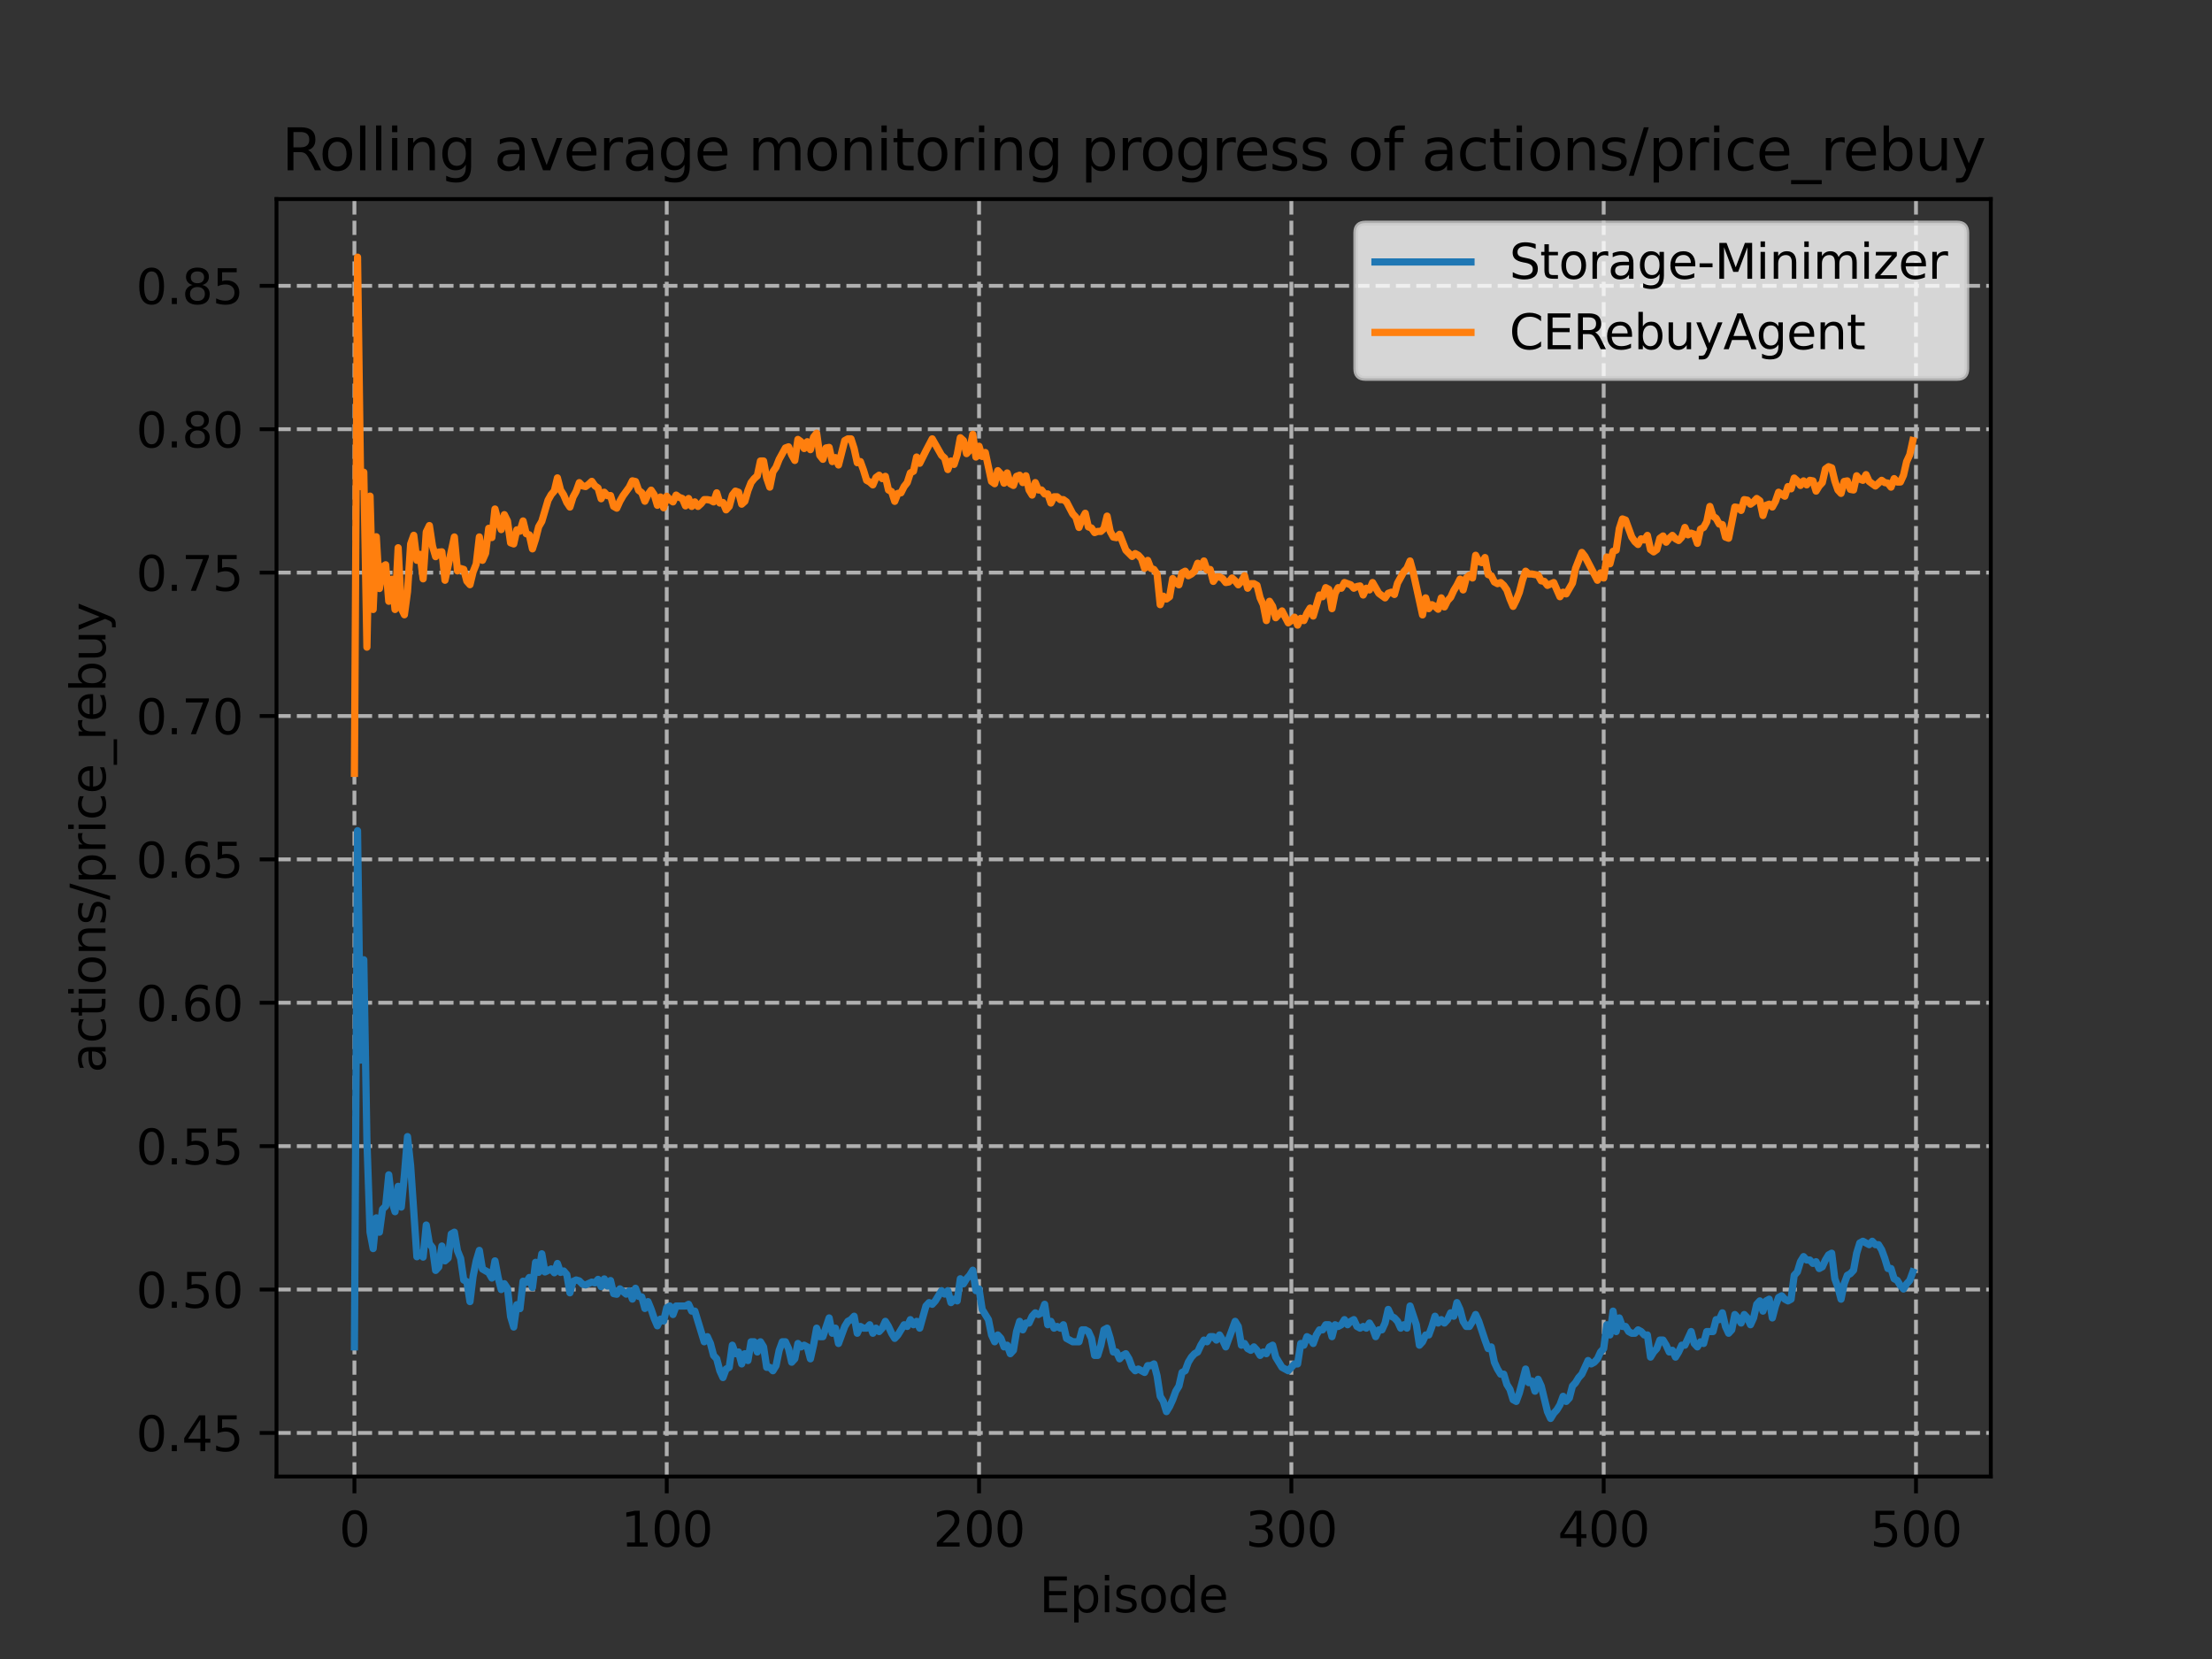 <?xml version="1.0" encoding="utf-8" standalone="no"?>
<!DOCTYPE svg PUBLIC "-//W3C//DTD SVG 1.1//EN"
  "http://www.w3.org/Graphics/SVG/1.1/DTD/svg11.dtd">
<svg xmlns:xlink="http://www.w3.org/1999/xlink" width="460.8pt" height="345.6pt" viewBox="0 0 460.8 345.6" xmlns="http://www.w3.org/2000/svg" version="1.1">
 <rect x="0" y="0" width="460.8" height="345.6" fill="#333333" stroke="none"/>
 <defs>
  <style type="text/css">*{stroke-linejoin: round; stroke-linecap: butt}</style>
 </defs>
 <g id="figure_1">
  <g id="patch_1">
   <path d="M 0 345.6 
L 460.8 345.6 
L 460.8 0 
L 0 0 
L 0 345.6 
z
" style="fill: none"/>
  </g>
  <g id="axes_1">
   <g id="patch_2">
    <path d="M 57.6 307.584 
L 414.72 307.584 
L 414.72 41.472 
L 57.6 41.472 
L 57.6 307.584 
z
" style="fill: none"/>
   </g>
   <g id="matplotlib.axis_1">
    <g id="xtick_1">
     <g id="line2d_1">
      <path d="M 73.833 307.584 
L 73.833 41.472 
" clip-path="url(#p911f83e2b1)" style="fill: none; stroke-dasharray: 2.96,1.28; stroke-dashoffset: 0; stroke: #b0b0b0; stroke-width: 0.8"/>
     </g>
     <g id="line2d_2">
      <defs>
       <path id="m47ce31c7f8" d="M 0 0 
L 0 3.5 
" style="stroke: #000000; stroke-width: 0.8"/>
      </defs>
      <g>
       <use xlink:href="#m47ce31c7f8" x="73.833" y="307.584" style="stroke: #000000; stroke-width: 0.8"/>
      </g>
     </g>
     <g id="text_1">
      <!-- 0 -->
      <g transform="translate(70.651 322.182)scale(0.1 -0.1)">
       <defs>
        <path id="DejaVuSans-30" d="M 2034 4250 
Q 1547 4250 1301 3770 
Q 1056 3291 1056 2328 
Q 1056 1369 1301 889 
Q 1547 409 2034 409 
Q 2525 409 2770 889 
Q 3016 1369 3016 2328 
Q 3016 3291 2770 3770 
Q 2525 4250 2034 4250 
z
M 2034 4750 
Q 2819 4750 3233 4129 
Q 3647 3509 3647 2328 
Q 3647 1150 3233 529 
Q 2819 -91 2034 -91 
Q 1250 -91 836 529 
Q 422 1150 422 2328 
Q 422 3509 836 4129 
Q 1250 4750 2034 4750 
z
" transform="scale(0.016)"/>
       </defs>
       <use xlink:href="#DejaVuSans-30"/>
      </g>
     </g>
    </g>
    <g id="xtick_2">
     <g id="line2d_3">
      <path d="M 138.894 307.584 
L 138.894 41.472 
" clip-path="url(#p911f83e2b1)" style="fill: none; stroke-dasharray: 2.96,1.28; stroke-dashoffset: 0; stroke: #b0b0b0; stroke-width: 0.8"/>
     </g>
     <g id="line2d_4">
      <g>
       <use xlink:href="#m47ce31c7f8" x="138.894" y="307.584" style="stroke: #000000; stroke-width: 0.8"/>
      </g>
     </g>
     <g id="text_2">
      <!-- 100 -->
      <g transform="translate(129.35 322.182)scale(0.1 -0.1)">
       <defs>
        <path id="DejaVuSans-31" d="M 794 531 
L 1825 531 
L 1825 4091 
L 703 3866 
L 703 4441 
L 1819 4666 
L 2450 4666 
L 2450 531 
L 3481 531 
L 3481 0 
L 794 0 
L 794 531 
z
" transform="scale(0.016)"/>
       </defs>
       <use xlink:href="#DejaVuSans-31"/>
       <use xlink:href="#DejaVuSans-30" x="63.623"/>
       <use xlink:href="#DejaVuSans-30" x="127.246"/>
      </g>
     </g>
    </g>
    <g id="xtick_3">
     <g id="line2d_5">
      <path d="M 203.955 307.584 
L 203.955 41.472 
" clip-path="url(#p911f83e2b1)" style="fill: none; stroke-dasharray: 2.96,1.28; stroke-dashoffset: 0; stroke: #b0b0b0; stroke-width: 0.8"/>
     </g>
     <g id="line2d_6">
      <g>
       <use xlink:href="#m47ce31c7f8" x="203.955" y="307.584" style="stroke: #000000; stroke-width: 0.8"/>
      </g>
     </g>
     <g id="text_3">
      <!-- 200 -->
      <g transform="translate(194.411 322.182)scale(0.1 -0.1)">
       <defs>
        <path id="DejaVuSans-32" d="M 1228 531 
L 3431 531 
L 3431 0 
L 469 0 
L 469 531 
Q 828 903 1448 1529 
Q 2069 2156 2228 2338 
Q 2531 2678 2651 2914 
Q 2772 3150 2772 3378 
Q 2772 3750 2511 3984 
Q 2250 4219 1831 4219 
Q 1534 4219 1204 4116 
Q 875 4013 500 3803 
L 500 4441 
Q 881 4594 1212 4672 
Q 1544 4750 1819 4750 
Q 2544 4750 2975 4387 
Q 3406 4025 3406 3419 
Q 3406 3131 3298 2873 
Q 3191 2616 2906 2266 
Q 2828 2175 2409 1742 
Q 1991 1309 1228 531 
z
" transform="scale(0.016)"/>
       </defs>
       <use xlink:href="#DejaVuSans-32"/>
       <use xlink:href="#DejaVuSans-30" x="63.623"/>
       <use xlink:href="#DejaVuSans-30" x="127.246"/>
      </g>
     </g>
    </g>
    <g id="xtick_4">
     <g id="line2d_7">
      <path d="M 269.016 307.584 
L 269.016 41.472 
" clip-path="url(#p911f83e2b1)" style="fill: none; stroke-dasharray: 2.96,1.28; stroke-dashoffset: 0; stroke: #b0b0b0; stroke-width: 0.8"/>
     </g>
     <g id="line2d_8">
      <g>
       <use xlink:href="#m47ce31c7f8" x="269.016" y="307.584" style="stroke: #000000; stroke-width: 0.8"/>
      </g>
     </g>
     <g id="text_4">
      <!-- 300 -->
      <g transform="translate(259.472 322.182)scale(0.1 -0.1)">
       <defs>
        <path id="DejaVuSans-33" d="M 2597 2516 
Q 3050 2419 3304 2112 
Q 3559 1806 3559 1356 
Q 3559 666 3084 287 
Q 2609 -91 1734 -91 
Q 1441 -91 1130 -33 
Q 819 25 488 141 
L 488 750 
Q 750 597 1062 519 
Q 1375 441 1716 441 
Q 2309 441 2620 675 
Q 2931 909 2931 1356 
Q 2931 1769 2642 2001 
Q 2353 2234 1838 2234 
L 1294 2234 
L 1294 2753 
L 1863 2753 
Q 2328 2753 2575 2939 
Q 2822 3125 2822 3475 
Q 2822 3834 2567 4026 
Q 2313 4219 1838 4219 
Q 1578 4219 1281 4162 
Q 984 4106 628 3988 
L 628 4550 
Q 988 4650 1302 4700 
Q 1616 4750 1894 4750 
Q 2613 4750 3031 4423 
Q 3450 4097 3450 3541 
Q 3450 3153 3228 2886 
Q 3006 2619 2597 2516 
z
" transform="scale(0.016)"/>
       </defs>
       <use xlink:href="#DejaVuSans-33"/>
       <use xlink:href="#DejaVuSans-30" x="63.623"/>
       <use xlink:href="#DejaVuSans-30" x="127.246"/>
      </g>
     </g>
    </g>
    <g id="xtick_5">
     <g id="line2d_9">
      <path d="M 334.077 307.584 
L 334.077 41.472 
" clip-path="url(#p911f83e2b1)" style="fill: none; stroke-dasharray: 2.96,1.28; stroke-dashoffset: 0; stroke: #b0b0b0; stroke-width: 0.8"/>
     </g>
     <g id="line2d_10">
      <g>
       <use xlink:href="#m47ce31c7f8" x="334.077" y="307.584" style="stroke: #000000; stroke-width: 0.8"/>
      </g>
     </g>
     <g id="text_5">
      <!-- 400 -->
      <g transform="translate(324.533 322.182)scale(0.1 -0.1)">
       <defs>
        <path id="DejaVuSans-34" d="M 2419 4116 
L 825 1625 
L 2419 1625 
L 2419 4116 
z
M 2253 4666 
L 3047 4666 
L 3047 1625 
L 3713 1625 
L 3713 1100 
L 3047 1100 
L 3047 0 
L 2419 0 
L 2419 1100 
L 313 1100 
L 313 1709 
L 2253 4666 
z
" transform="scale(0.016)"/>
       </defs>
       <use xlink:href="#DejaVuSans-34"/>
       <use xlink:href="#DejaVuSans-30" x="63.623"/>
       <use xlink:href="#DejaVuSans-30" x="127.246"/>
      </g>
     </g>
    </g>
    <g id="xtick_6">
     <g id="line2d_11">
      <path d="M 399.138 307.584 
L 399.138 41.472 
" clip-path="url(#p911f83e2b1)" style="fill: none; stroke-dasharray: 2.96,1.28; stroke-dashoffset: 0; stroke: #b0b0b0; stroke-width: 0.8"/>
     </g>
     <g id="line2d_12">
      <g>
       <use xlink:href="#m47ce31c7f8" x="399.138" y="307.584" style="stroke: #000000; stroke-width: 0.8"/>
      </g>
     </g>
     <g id="text_6">
      <!-- 500 -->
      <g transform="translate(389.594 322.182)scale(0.1 -0.1)">
       <defs>
        <path id="DejaVuSans-35" d="M 691 4666 
L 3169 4666 
L 3169 4134 
L 1269 4134 
L 1269 2991 
Q 1406 3038 1543 3061 
Q 1681 3084 1819 3084 
Q 2600 3084 3056 2656 
Q 3513 2228 3513 1497 
Q 3513 744 3044 326 
Q 2575 -91 1722 -91 
Q 1428 -91 1123 -41 
Q 819 9 494 109 
L 494 744 
Q 775 591 1075 516 
Q 1375 441 1709 441 
Q 2250 441 2565 725 
Q 2881 1009 2881 1497 
Q 2881 1984 2565 2268 
Q 2250 2553 1709 2553 
Q 1456 2553 1204 2497 
Q 953 2441 691 2322 
L 691 4666 
z
" transform="scale(0.016)"/>
       </defs>
       <use xlink:href="#DejaVuSans-35"/>
       <use xlink:href="#DejaVuSans-30" x="63.623"/>
       <use xlink:href="#DejaVuSans-30" x="127.246"/>
      </g>
     </g>
    </g>
    <g id="text_7">
     <!-- Episode -->
     <g transform="translate(216.523 335.861)scale(0.1 -0.1)">
      <defs>
       <path id="DejaVuSans-45" d="M 628 4666 
L 3578 4666 
L 3578 4134 
L 1259 4134 
L 1259 2753 
L 3481 2753 
L 3481 2222 
L 1259 2222 
L 1259 531 
L 3634 531 
L 3634 0 
L 628 0 
L 628 4666 
z
" transform="scale(0.016)"/>
       <path id="DejaVuSans-70" d="M 1159 525 
L 1159 -1331 
L 581 -1331 
L 581 3500 
L 1159 3500 
L 1159 2969 
Q 1341 3281 1617 3432 
Q 1894 3584 2278 3584 
Q 2916 3584 3314 3078 
Q 3713 2572 3713 1747 
Q 3713 922 3314 415 
Q 2916 -91 2278 -91 
Q 1894 -91 1617 61 
Q 1341 213 1159 525 
z
M 3116 1747 
Q 3116 2381 2855 2742 
Q 2594 3103 2138 3103 
Q 1681 3103 1420 2742 
Q 1159 2381 1159 1747 
Q 1159 1113 1420 752 
Q 1681 391 2138 391 
Q 2594 391 2855 752 
Q 3116 1113 3116 1747 
z
" transform="scale(0.016)"/>
       <path id="DejaVuSans-69" d="M 603 3500 
L 1178 3500 
L 1178 0 
L 603 0 
L 603 3500 
z
M 603 4863 
L 1178 4863 
L 1178 4134 
L 603 4134 
L 603 4863 
z
" transform="scale(0.016)"/>
       <path id="DejaVuSans-73" d="M 2834 3397 
L 2834 2853 
Q 2591 2978 2328 3040 
Q 2066 3103 1784 3103 
Q 1356 3103 1142 2972 
Q 928 2841 928 2578 
Q 928 2378 1081 2264 
Q 1234 2150 1697 2047 
L 1894 2003 
Q 2506 1872 2764 1633 
Q 3022 1394 3022 966 
Q 3022 478 2636 193 
Q 2250 -91 1575 -91 
Q 1294 -91 989 -36 
Q 684 19 347 128 
L 347 722 
Q 666 556 975 473 
Q 1284 391 1588 391 
Q 1994 391 2212 530 
Q 2431 669 2431 922 
Q 2431 1156 2273 1281 
Q 2116 1406 1581 1522 
L 1381 1569 
Q 847 1681 609 1914 
Q 372 2147 372 2553 
Q 372 3047 722 3315 
Q 1072 3584 1716 3584 
Q 2034 3584 2315 3537 
Q 2597 3491 2834 3397 
z
" transform="scale(0.016)"/>
       <path id="DejaVuSans-6f" d="M 1959 3097 
Q 1497 3097 1228 2736 
Q 959 2375 959 1747 
Q 959 1119 1226 758 
Q 1494 397 1959 397 
Q 2419 397 2687 759 
Q 2956 1122 2956 1747 
Q 2956 2369 2687 2733 
Q 2419 3097 1959 3097 
z
M 1959 3584 
Q 2709 3584 3137 3096 
Q 3566 2609 3566 1747 
Q 3566 888 3137 398 
Q 2709 -91 1959 -91 
Q 1206 -91 779 398 
Q 353 888 353 1747 
Q 353 2609 779 3096 
Q 1206 3584 1959 3584 
z
" transform="scale(0.016)"/>
       <path id="DejaVuSans-64" d="M 2906 2969 
L 2906 4863 
L 3481 4863 
L 3481 0 
L 2906 0 
L 2906 525 
Q 2725 213 2448 61 
Q 2172 -91 1784 -91 
Q 1150 -91 751 415 
Q 353 922 353 1747 
Q 353 2572 751 3078 
Q 1150 3584 1784 3584 
Q 2172 3584 2448 3432 
Q 2725 3281 2906 2969 
z
M 947 1747 
Q 947 1113 1208 752 
Q 1469 391 1925 391 
Q 2381 391 2643 752 
Q 2906 1113 2906 1747 
Q 2906 2381 2643 2742 
Q 2381 3103 1925 3103 
Q 1469 3103 1208 2742 
Q 947 2381 947 1747 
z
" transform="scale(0.016)"/>
       <path id="DejaVuSans-65" d="M 3597 1894 
L 3597 1613 
L 953 1613 
Q 991 1019 1311 708 
Q 1631 397 2203 397 
Q 2534 397 2845 478 
Q 3156 559 3463 722 
L 3463 178 
Q 3153 47 2828 -22 
Q 2503 -91 2169 -91 
Q 1331 -91 842 396 
Q 353 884 353 1716 
Q 353 2575 817 3079 
Q 1281 3584 2069 3584 
Q 2775 3584 3186 3129 
Q 3597 2675 3597 1894 
z
M 3022 2063 
Q 3016 2534 2758 2815 
Q 2500 3097 2075 3097 
Q 1594 3097 1305 2825 
Q 1016 2553 972 2059 
L 3022 2063 
z
" transform="scale(0.016)"/>
      </defs>
      <use xlink:href="#DejaVuSans-45"/>
      <use xlink:href="#DejaVuSans-70" x="63.184"/>
      <use xlink:href="#DejaVuSans-69" x="126.66"/>
      <use xlink:href="#DejaVuSans-73" x="154.443"/>
      <use xlink:href="#DejaVuSans-6f" x="206.543"/>
      <use xlink:href="#DejaVuSans-64" x="267.725"/>
      <use xlink:href="#DejaVuSans-65" x="331.201"/>
     </g>
    </g>
   </g>
   <g id="matplotlib.axis_2">
    <g id="ytick_1">
     <g id="line2d_13">
      <path d="M 57.6 298.505 
L 414.72 298.505 
" clip-path="url(#p911f83e2b1)" style="fill: none; stroke-dasharray: 2.96,1.28; stroke-dashoffset: 0; stroke: #b0b0b0; stroke-width: 0.8"/>
     </g>
     <g id="line2d_14">
      <defs>
       <path id="m88e1597938" d="M 0 0 
L -3.5 0 
" style="stroke: #000000; stroke-width: 0.8"/>
      </defs>
      <g>
       <use xlink:href="#m88e1597938" x="57.6" y="298.505" style="stroke: #000000; stroke-width: 0.8"/>
      </g>
     </g>
     <g id="text_8">
      <!-- 0.45 -->
      <g transform="translate(28.334 302.304)scale(0.1 -0.1)">
       <defs>
        <path id="DejaVuSans-2e" d="M 684 794 
L 1344 794 
L 1344 0 
L 684 0 
L 684 794 
z
" transform="scale(0.016)"/>
       </defs>
       <use xlink:href="#DejaVuSans-30"/>
       <use xlink:href="#DejaVuSans-2e" x="63.623"/>
       <use xlink:href="#DejaVuSans-34" x="95.41"/>
       <use xlink:href="#DejaVuSans-35" x="159.033"/>
      </g>
     </g>
    </g>
    <g id="ytick_2">
     <g id="line2d_15">
      <path d="M 57.6 268.634 
L 414.72 268.634 
" clip-path="url(#p911f83e2b1)" style="fill: none; stroke-dasharray: 2.96,1.28; stroke-dashoffset: 0; stroke: #b0b0b0; stroke-width: 0.8"/>
     </g>
     <g id="line2d_16">
      <g>
       <use xlink:href="#m88e1597938" x="57.6" y="268.634" style="stroke: #000000; stroke-width: 0.8"/>
      </g>
     </g>
     <g id="text_9">
      <!-- 0.50 -->
      <g transform="translate(28.334 272.434)scale(0.1 -0.1)">
       <use xlink:href="#DejaVuSans-30"/>
       <use xlink:href="#DejaVuSans-2e" x="63.623"/>
       <use xlink:href="#DejaVuSans-35" x="95.41"/>
       <use xlink:href="#DejaVuSans-30" x="159.033"/>
      </g>
     </g>
    </g>
    <g id="ytick_3">
     <g id="line2d_17">
      <path d="M 57.6 238.764 
L 414.72 238.764 
" clip-path="url(#p911f83e2b1)" style="fill: none; stroke-dasharray: 2.96,1.28; stroke-dashoffset: 0; stroke: #b0b0b0; stroke-width: 0.8"/>
     </g>
     <g id="line2d_18">
      <g>
       <use xlink:href="#m88e1597938" x="57.6" y="238.764" style="stroke: #000000; stroke-width: 0.8"/>
      </g>
     </g>
     <g id="text_10">
      <!-- 0.55 -->
      <g transform="translate(28.334 242.563)scale(0.1 -0.1)">
       <use xlink:href="#DejaVuSans-30"/>
       <use xlink:href="#DejaVuSans-2e" x="63.623"/>
       <use xlink:href="#DejaVuSans-35" x="95.41"/>
       <use xlink:href="#DejaVuSans-35" x="159.033"/>
      </g>
     </g>
    </g>
    <g id="ytick_4">
     <g id="line2d_19">
      <path d="M 57.6 208.894 
L 414.72 208.894 
" clip-path="url(#p911f83e2b1)" style="fill: none; stroke-dasharray: 2.96,1.28; stroke-dashoffset: 0; stroke: #b0b0b0; stroke-width: 0.8"/>
     </g>
     <g id="line2d_20">
      <g>
       <use xlink:href="#m88e1597938" x="57.6" y="208.894" style="stroke: #000000; stroke-width: 0.8"/>
      </g>
     </g>
     <g id="text_11">
      <!-- 0.60 -->
      <g transform="translate(28.334 212.693)scale(0.1 -0.1)">
       <defs>
        <path id="DejaVuSans-36" d="M 2113 2584 
Q 1688 2584 1439 2293 
Q 1191 2003 1191 1497 
Q 1191 994 1439 701 
Q 1688 409 2113 409 
Q 2538 409 2786 701 
Q 3034 994 3034 1497 
Q 3034 2003 2786 2293 
Q 2538 2584 2113 2584 
z
M 3366 4563 
L 3366 3988 
Q 3128 4100 2886 4159 
Q 2644 4219 2406 4219 
Q 1781 4219 1451 3797 
Q 1122 3375 1075 2522 
Q 1259 2794 1537 2939 
Q 1816 3084 2150 3084 
Q 2853 3084 3261 2657 
Q 3669 2231 3669 1497 
Q 3669 778 3244 343 
Q 2819 -91 2113 -91 
Q 1303 -91 875 529 
Q 447 1150 447 2328 
Q 447 3434 972 4092 
Q 1497 4750 2381 4750 
Q 2619 4750 2861 4703 
Q 3103 4656 3366 4563 
z
" transform="scale(0.016)"/>
       </defs>
       <use xlink:href="#DejaVuSans-30"/>
       <use xlink:href="#DejaVuSans-2e" x="63.623"/>
       <use xlink:href="#DejaVuSans-36" x="95.41"/>
       <use xlink:href="#DejaVuSans-30" x="159.033"/>
      </g>
     </g>
    </g>
    <g id="ytick_5">
     <g id="line2d_21">
      <path d="M 57.6 179.023 
L 414.72 179.023 
" clip-path="url(#p911f83e2b1)" style="fill: none; stroke-dasharray: 2.96,1.28; stroke-dashoffset: 0; stroke: #b0b0b0; stroke-width: 0.8"/>
     </g>
     <g id="line2d_22">
      <g>
       <use xlink:href="#m88e1597938" x="57.6" y="179.023" style="stroke: #000000; stroke-width: 0.8"/>
      </g>
     </g>
     <g id="text_12">
      <!-- 0.65 -->
      <g transform="translate(28.334 182.823)scale(0.1 -0.1)">
       <use xlink:href="#DejaVuSans-30"/>
       <use xlink:href="#DejaVuSans-2e" x="63.623"/>
       <use xlink:href="#DejaVuSans-36" x="95.41"/>
       <use xlink:href="#DejaVuSans-35" x="159.033"/>
      </g>
     </g>
    </g>
    <g id="ytick_6">
     <g id="line2d_23">
      <path d="M 57.6 149.153 
L 414.72 149.153 
" clip-path="url(#p911f83e2b1)" style="fill: none; stroke-dasharray: 2.96,1.28; stroke-dashoffset: 0; stroke: #b0b0b0; stroke-width: 0.8"/>
     </g>
     <g id="line2d_24">
      <g>
       <use xlink:href="#m88e1597938" x="57.6" y="149.153" style="stroke: #000000; stroke-width: 0.8"/>
      </g>
     </g>
     <g id="text_13">
      <!-- 0.70 -->
      <g transform="translate(28.334 152.952)scale(0.1 -0.1)">
       <defs>
        <path id="DejaVuSans-37" d="M 525 4666 
L 3525 4666 
L 3525 4397 
L 1831 0 
L 1172 0 
L 2766 4134 
L 525 4134 
L 525 4666 
z
" transform="scale(0.016)"/>
       </defs>
       <use xlink:href="#DejaVuSans-30"/>
       <use xlink:href="#DejaVuSans-2e" x="63.623"/>
       <use xlink:href="#DejaVuSans-37" x="95.41"/>
       <use xlink:href="#DejaVuSans-30" x="159.033"/>
      </g>
     </g>
    </g>
    <g id="ytick_7">
     <g id="line2d_25">
      <path d="M 57.6 119.283 
L 414.72 119.283 
" clip-path="url(#p911f83e2b1)" style="fill: none; stroke-dasharray: 2.96,1.28; stroke-dashoffset: 0; stroke: #b0b0b0; stroke-width: 0.8"/>
     </g>
     <g id="line2d_26">
      <g>
       <use xlink:href="#m88e1597938" x="57.6" y="119.283" style="stroke: #000000; stroke-width: 0.8"/>
      </g>
     </g>
     <g id="text_14">
      <!-- 0.75 -->
      <g transform="translate(28.334 123.082)scale(0.1 -0.1)">
       <use xlink:href="#DejaVuSans-30"/>
       <use xlink:href="#DejaVuSans-2e" x="63.623"/>
       <use xlink:href="#DejaVuSans-37" x="95.41"/>
       <use xlink:href="#DejaVuSans-35" x="159.033"/>
      </g>
     </g>
    </g>
    <g id="ytick_8">
     <g id="line2d_27">
      <path d="M 57.6 89.412 
L 414.72 89.412 
" clip-path="url(#p911f83e2b1)" style="fill: none; stroke-dasharray: 2.96,1.28; stroke-dashoffset: 0; stroke: #b0b0b0; stroke-width: 0.8"/>
     </g>
     <g id="line2d_28">
      <g>
       <use xlink:href="#m88e1597938" x="57.6" y="89.412" style="stroke: #000000; stroke-width: 0.8"/>
      </g>
     </g>
     <g id="text_15">
      <!-- 0.80 -->
      <g transform="translate(28.334 93.212)scale(0.1 -0.1)">
       <defs>
        <path id="DejaVuSans-38" d="M 2034 2216 
Q 1584 2216 1326 1975 
Q 1069 1734 1069 1313 
Q 1069 891 1326 650 
Q 1584 409 2034 409 
Q 2484 409 2743 651 
Q 3003 894 3003 1313 
Q 3003 1734 2745 1975 
Q 2488 2216 2034 2216 
z
M 1403 2484 
Q 997 2584 770 2862 
Q 544 3141 544 3541 
Q 544 4100 942 4425 
Q 1341 4750 2034 4750 
Q 2731 4750 3128 4425 
Q 3525 4100 3525 3541 
Q 3525 3141 3298 2862 
Q 3072 2584 2669 2484 
Q 3125 2378 3379 2068 
Q 3634 1759 3634 1313 
Q 3634 634 3220 271 
Q 2806 -91 2034 -91 
Q 1263 -91 848 271 
Q 434 634 434 1313 
Q 434 1759 690 2068 
Q 947 2378 1403 2484 
z
M 1172 3481 
Q 1172 3119 1398 2916 
Q 1625 2713 2034 2713 
Q 2441 2713 2670 2916 
Q 2900 3119 2900 3481 
Q 2900 3844 2670 4047 
Q 2441 4250 2034 4250 
Q 1625 4250 1398 4047 
Q 1172 3844 1172 3481 
z
" transform="scale(0.016)"/>
       </defs>
       <use xlink:href="#DejaVuSans-30"/>
       <use xlink:href="#DejaVuSans-2e" x="63.623"/>
       <use xlink:href="#DejaVuSans-38" x="95.41"/>
       <use xlink:href="#DejaVuSans-30" x="159.033"/>
      </g>
     </g>
    </g>
    <g id="ytick_9">
     <g id="line2d_29">
      <path d="M 57.6 59.542 
L 414.72 59.542 
" clip-path="url(#p911f83e2b1)" style="fill: none; stroke-dasharray: 2.96,1.28; stroke-dashoffset: 0; stroke: #b0b0b0; stroke-width: 0.8"/>
     </g>
     <g id="line2d_30">
      <g>
       <use xlink:href="#m88e1597938" x="57.6" y="59.542" style="stroke: #000000; stroke-width: 0.8"/>
      </g>
     </g>
     <g id="text_16">
      <!-- 0.85 -->
      <g transform="translate(28.334 63.341)scale(0.1 -0.1)">
       <use xlink:href="#DejaVuSans-30"/>
       <use xlink:href="#DejaVuSans-2e" x="63.623"/>
       <use xlink:href="#DejaVuSans-38" x="95.41"/>
       <use xlink:href="#DejaVuSans-35" x="159.033"/>
      </g>
     </g>
    </g>
    <g id="text_17">
     <!-- actions/price_rebuy -->
     <g transform="translate(21.977 223.474)rotate(-90)scale(0.1 -0.1)">
      <defs>
       <path id="DejaVuSans-61" d="M 2194 1759 
Q 1497 1759 1228 1600 
Q 959 1441 959 1056 
Q 959 750 1161 570 
Q 1363 391 1709 391 
Q 2188 391 2477 730 
Q 2766 1069 2766 1631 
L 2766 1759 
L 2194 1759 
z
M 3341 1997 
L 3341 0 
L 2766 0 
L 2766 531 
Q 2569 213 2275 61 
Q 1981 -91 1556 -91 
Q 1019 -91 701 211 
Q 384 513 384 1019 
Q 384 1609 779 1909 
Q 1175 2209 1959 2209 
L 2766 2209 
L 2766 2266 
Q 2766 2663 2505 2880 
Q 2244 3097 1772 3097 
Q 1472 3097 1187 3025 
Q 903 2953 641 2809 
L 641 3341 
Q 956 3463 1253 3523 
Q 1550 3584 1831 3584 
Q 2591 3584 2966 3190 
Q 3341 2797 3341 1997 
z
" transform="scale(0.016)"/>
       <path id="DejaVuSans-63" d="M 3122 3366 
L 3122 2828 
Q 2878 2963 2633 3030 
Q 2388 3097 2138 3097 
Q 1578 3097 1268 2742 
Q 959 2388 959 1747 
Q 959 1106 1268 751 
Q 1578 397 2138 397 
Q 2388 397 2633 464 
Q 2878 531 3122 666 
L 3122 134 
Q 2881 22 2623 -34 
Q 2366 -91 2075 -91 
Q 1284 -91 818 406 
Q 353 903 353 1747 
Q 353 2603 823 3093 
Q 1294 3584 2113 3584 
Q 2378 3584 2631 3529 
Q 2884 3475 3122 3366 
z
" transform="scale(0.016)"/>
       <path id="DejaVuSans-74" d="M 1172 4494 
L 1172 3500 
L 2356 3500 
L 2356 3053 
L 1172 3053 
L 1172 1153 
Q 1172 725 1289 603 
Q 1406 481 1766 481 
L 2356 481 
L 2356 0 
L 1766 0 
Q 1100 0 847 248 
Q 594 497 594 1153 
L 594 3053 
L 172 3053 
L 172 3500 
L 594 3500 
L 594 4494 
L 1172 4494 
z
" transform="scale(0.016)"/>
       <path id="DejaVuSans-6e" d="M 3513 2113 
L 3513 0 
L 2938 0 
L 2938 2094 
Q 2938 2591 2744 2837 
Q 2550 3084 2163 3084 
Q 1697 3084 1428 2787 
Q 1159 2491 1159 1978 
L 1159 0 
L 581 0 
L 581 3500 
L 1159 3500 
L 1159 2956 
Q 1366 3272 1645 3428 
Q 1925 3584 2291 3584 
Q 2894 3584 3203 3211 
Q 3513 2838 3513 2113 
z
" transform="scale(0.016)"/>
       <path id="DejaVuSans-2f" d="M 1625 4666 
L 2156 4666 
L 531 -594 
L 0 -594 
L 1625 4666 
z
" transform="scale(0.016)"/>
       <path id="DejaVuSans-72" d="M 2631 2963 
Q 2534 3019 2420 3045 
Q 2306 3072 2169 3072 
Q 1681 3072 1420 2755 
Q 1159 2438 1159 1844 
L 1159 0 
L 581 0 
L 581 3500 
L 1159 3500 
L 1159 2956 
Q 1341 3275 1631 3429 
Q 1922 3584 2338 3584 
Q 2397 3584 2469 3576 
Q 2541 3569 2628 3553 
L 2631 2963 
z
" transform="scale(0.016)"/>
       <path id="DejaVuSans-5f" d="M 3263 -1063 
L 3263 -1509 
L -63 -1509 
L -63 -1063 
L 3263 -1063 
z
" transform="scale(0.016)"/>
       <path id="DejaVuSans-62" d="M 3116 1747 
Q 3116 2381 2855 2742 
Q 2594 3103 2138 3103 
Q 1681 3103 1420 2742 
Q 1159 2381 1159 1747 
Q 1159 1113 1420 752 
Q 1681 391 2138 391 
Q 2594 391 2855 752 
Q 3116 1113 3116 1747 
z
M 1159 2969 
Q 1341 3281 1617 3432 
Q 1894 3584 2278 3584 
Q 2916 3584 3314 3078 
Q 3713 2572 3713 1747 
Q 3713 922 3314 415 
Q 2916 -91 2278 -91 
Q 1894 -91 1617 61 
Q 1341 213 1159 525 
L 1159 0 
L 581 0 
L 581 4863 
L 1159 4863 
L 1159 2969 
z
" transform="scale(0.016)"/>
       <path id="DejaVuSans-75" d="M 544 1381 
L 544 3500 
L 1119 3500 
L 1119 1403 
Q 1119 906 1312 657 
Q 1506 409 1894 409 
Q 2359 409 2629 706 
Q 2900 1003 2900 1516 
L 2900 3500 
L 3475 3500 
L 3475 0 
L 2900 0 
L 2900 538 
Q 2691 219 2414 64 
Q 2138 -91 1772 -91 
Q 1169 -91 856 284 
Q 544 659 544 1381 
z
M 1991 3584 
L 1991 3584 
z
" transform="scale(0.016)"/>
       <path id="DejaVuSans-79" d="M 2059 -325 
Q 1816 -950 1584 -1140 
Q 1353 -1331 966 -1331 
L 506 -1331 
L 506 -850 
L 844 -850 
Q 1081 -850 1212 -737 
Q 1344 -625 1503 -206 
L 1606 56 
L 191 3500 
L 800 3500 
L 1894 763 
L 2988 3500 
L 3597 3500 
L 2059 -325 
z
" transform="scale(0.016)"/>
      </defs>
      <use xlink:href="#DejaVuSans-61"/>
      <use xlink:href="#DejaVuSans-63" x="61.279"/>
      <use xlink:href="#DejaVuSans-74" x="116.26"/>
      <use xlink:href="#DejaVuSans-69" x="155.469"/>
      <use xlink:href="#DejaVuSans-6f" x="183.252"/>
      <use xlink:href="#DejaVuSans-6e" x="244.434"/>
      <use xlink:href="#DejaVuSans-73" x="307.812"/>
      <use xlink:href="#DejaVuSans-2f" x="359.912"/>
      <use xlink:href="#DejaVuSans-70" x="393.604"/>
      <use xlink:href="#DejaVuSans-72" x="457.08"/>
      <use xlink:href="#DejaVuSans-69" x="498.193"/>
      <use xlink:href="#DejaVuSans-63" x="525.977"/>
      <use xlink:href="#DejaVuSans-65" x="580.957"/>
      <use xlink:href="#DejaVuSans-5f" x="642.48"/>
      <use xlink:href="#DejaVuSans-72" x="692.48"/>
      <use xlink:href="#DejaVuSans-65" x="731.344"/>
      <use xlink:href="#DejaVuSans-62" x="792.867"/>
      <use xlink:href="#DejaVuSans-75" x="856.344"/>
      <use xlink:href="#DejaVuSans-79" x="919.723"/>
     </g>
    </g>
   </g>
   <g id="line2d_31">
    <path d="M 73.833 280.582 
L 74.483 173.049 
L 75.134 220.842 
L 75.785 199.933 
L 76.435 237.569 
L 77.086 256.686 
L 77.736 260.1 
L 78.387 253.699 
L 79.038 256.686 
L 79.688 251.907 
L 80.339 251.255 
L 80.989 244.738 
L 81.64 250.253 
L 82.291 252.419 
L 82.941 247.128 
L 83.592 251.459 
L 84.242 244.738 
L 84.893 236.773 
L 85.544 242.851 
L 86.845 261.807 
L 87.496 261.031 
L 88.146 261.881 
L 88.797 255.193 
L 89.447 259.076 
L 90.098 259.903 
L 90.749 264.652 
L 91.399 263.94 
L 92.05 259.57 
L 92.7 262.66 
L 93.351 262.082 
L 94.002 257.06 
L 94.652 256.686 
L 95.303 260.552 
L 95.953 262.148 
L 96.604 266.643 
L 97.255 267.02 
L 97.905 271.15 
L 98.556 265.877 
L 99.207 262.66 
L 99.857 260.475 
L 100.508 264.367 
L 101.809 265.104 
L 102.46 266.245 
L 103.11 262.66 
L 103.761 266.092 
L 104.411 268.634 
L 105.062 267.415 
L 105.713 268.395 
L 106.363 274.257 
L 107.014 276.447 
L 107.664 271.79 
L 108.315 272.617 
L 108.966 266.896 
L 109.616 267.141 
L 110.267 266.119 
L 110.918 268.222 
L 111.568 262.964 
L 112.219 265.05 
L 112.869 261.191 
L 113.52 264.973 
L 114.821 264.34 
L 115.472 265.142 
L 116.122 263.203 
L 116.773 265.068 
L 117.424 264.769 
L 118.074 265.517 
L 118.725 269.317 
L 119.375 266.951 
L 120.026 266.643 
L 120.677 266.834 
L 121.327 267.504 
L 121.978 267.678 
L 123.279 267.083 
L 123.93 267.256 
L 124.58 266.517 
L 125.231 268.037 
L 125.882 266.422 
L 126.532 267.906 
L 127.183 266.763 
L 127.833 269.488 
L 128.484 269.618 
L 129.135 268.495 
L 130.436 269.585 
L 131.086 268.903 
L 131.737 270.626 
L 132.388 268.372 
L 133.038 270.063 
L 133.689 270.176 
L 134.339 272.575 
L 134.99 271.15 
L 135.641 272.741 
L 136.291 274.67 
L 136.942 276.193 
L 137.593 274.789 
L 138.243 275.206 
L 138.894 272.42 
L 139.544 272.065 
L 140.195 273.839 
L 140.846 272.065 
L 142.797 272.065 
L 143.448 271.71 
L 144.099 273.13 
L 144.749 273.13 
L 146.701 279.518 
L 147.352 278.453 
L 148.002 279.873 
L 148.653 282.357 
L 149.304 283.067 
L 149.954 285.551 
L 150.605 286.971 
L 151.255 285.196 
L 151.906 284.841 
L 152.557 280.228 
L 153.207 282.002 
L 153.858 281.647 
L 154.508 284.131 
L 155.159 282.002 
L 155.81 283.422 
L 156.46 279.518 
L 157.111 279.518 
L 157.761 281.647 
L 158.412 279.518 
L 159.063 280.582 
L 159.713 284.841 
L 160.364 284.841 
L 161.015 285.551 
L 161.665 284.486 
L 162.316 281.292 
L 162.966 279.518 
L 163.617 279.518 
L 164.268 280.937 
L 164.918 283.776 
L 165.569 283.067 
L 166.219 279.873 
L 166.87 280.582 
L 167.521 280.228 
L 168.171 280.582 
L 168.822 283.067 
L 169.472 280.228 
L 170.123 276.679 
L 170.774 278.453 
L 171.424 278.453 
L 172.725 274.549 
L 173.376 277.743 
L 174.027 276.679 
L 174.677 279.873 
L 175.979 276.324 
L 176.629 275.259 
L 177.28 274.904 
L 177.93 274.194 
L 178.581 277.743 
L 179.232 276.324 
L 179.882 276.679 
L 180.533 276.679 
L 181.183 275.969 
L 181.834 277.743 
L 182.485 276.679 
L 183.135 277.388 
L 183.786 276.679 
L 184.436 275.259 
L 185.087 276.324 
L 185.738 277.743 
L 186.388 278.808 
L 187.039 278.098 
L 188.34 275.969 
L 188.991 276.324 
L 189.641 274.904 
L 190.292 275.969 
L 190.943 275.259 
L 191.593 276.679 
L 192.894 272.065 
L 193.545 271.355 
L 194.196 271.71 
L 194.846 271 
L 196.147 268.871 
L 196.798 269.581 
L 197.449 268.871 
L 198.099 271.355 
L 198.75 270.645 
L 199.401 271 
L 200.051 266.387 
L 200.702 267.451 
L 201.352 266.387 
L 202.003 265.677 
L 202.654 264.612 
L 203.304 268.871 
L 203.955 268.516 
L 204.605 272.775 
L 205.907 274.904 
L 206.557 278.098 
L 207.208 279.518 
L 207.858 278.098 
L 208.509 278.808 
L 209.16 280.582 
L 209.81 280.228 
L 210.461 282.002 
L 211.112 281.292 
L 211.762 277.388 
L 212.413 275.259 
L 213.063 277.033 
L 213.714 275.614 
L 214.365 275.614 
L 215.015 274.194 
L 215.666 273.485 
L 216.316 273.839 
L 216.967 273.485 
L 217.618 271.71 
L 218.268 275.969 
L 218.919 275.259 
L 219.569 276.679 
L 220.22 276.324 
L 220.871 276.679 
L 221.521 275.969 
L 222.172 278.808 
L 223.473 279.518 
L 224.774 279.518 
L 225.425 277.033 
L 226.076 277.033 
L 226.726 277.388 
L 227.377 278.808 
L 228.027 282.357 
L 228.678 282.357 
L 229.329 280.228 
L 229.979 277.033 
L 230.63 276.679 
L 231.28 278.808 
L 231.931 281.647 
L 232.582 281.647 
L 233.232 283.067 
L 233.883 282.357 
L 234.533 282.002 
L 235.184 283.067 
L 235.835 284.841 
L 236.485 285.551 
L 237.136 285.196 
L 238.437 285.906 
L 239.088 284.486 
L 239.738 284.486 
L 240.389 284.131 
L 241.04 286.616 
L 241.69 290.874 
L 242.341 291.939 
L 242.991 294.068 
L 243.642 293.004 
L 244.293 291.584 
L 244.943 289.81 
L 245.594 288.745 
L 246.244 285.906 
L 246.895 285.551 
L 247.546 283.776 
L 248.196 282.712 
L 248.847 282.002 
L 249.498 281.647 
L 250.148 280.228 
L 250.799 279.163 
L 251.449 279.518 
L 252.1 278.453 
L 252.751 278.453 
L 253.401 279.163 
L 254.052 278.098 
L 254.702 279.163 
L 255.353 280.582 
L 257.305 275.259 
L 257.955 276.324 
L 258.606 280.228 
L 259.257 279.873 
L 259.907 280.937 
L 260.558 281.292 
L 261.208 280.582 
L 261.859 281.292 
L 262.51 282.357 
L 263.16 281.647 
L 263.811 282.002 
L 264.462 280.582 
L 265.112 280.228 
L 265.763 282.712 
L 267.064 284.841 
L 268.365 285.551 
L 269.666 284.131 
L 270.317 284.131 
L 270.968 279.873 
L 271.618 280.228 
L 272.269 278.453 
L 272.919 278.808 
L 273.57 279.873 
L 274.221 278.098 
L 274.871 277.033 
L 275.522 277.033 
L 276.173 275.969 
L 276.823 275.969 
L 277.474 278.453 
L 278.124 275.969 
L 278.775 276.324 
L 279.426 275.969 
L 280.076 274.904 
L 280.727 275.969 
L 281.377 275.259 
L 282.028 274.904 
L 282.679 276.324 
L 283.329 276.679 
L 283.98 276.324 
L 284.63 276.679 
L 285.281 275.614 
L 285.932 276.679 
L 286.582 278.453 
L 287.233 277.033 
L 287.884 277.033 
L 288.534 275.614 
L 289.185 272.775 
L 289.835 274.194 
L 290.486 274.549 
L 291.137 275.259 
L 291.787 276.679 
L 292.438 275.969 
L 293.088 276.679 
L 293.739 272.065 
L 295.04 275.969 
L 295.691 280.228 
L 296.341 279.518 
L 296.992 278.098 
L 297.643 278.098 
L 298.293 276.324 
L 298.944 274.194 
L 299.595 275.614 
L 300.245 274.904 
L 300.896 275.614 
L 301.546 274.904 
L 302.197 273.485 
L 302.848 274.194 
L 303.498 271.355 
L 304.149 272.775 
L 304.799 275.259 
L 305.45 276.324 
L 306.101 276.324 
L 306.751 275.259 
L 307.402 273.839 
L 308.052 275.259 
L 309.354 279.163 
L 310.004 280.937 
L 310.655 280.582 
L 311.305 283.776 
L 311.956 285.196 
L 312.607 286.261 
L 313.257 286.261 
L 313.908 288.39 
L 314.559 289.455 
L 315.209 291.584 
L 315.86 291.939 
L 316.51 290.165 
L 317.812 285.196 
L 318.462 288.035 
L 319.113 287.68 
L 319.763 289.81 
L 320.414 287.325 
L 321.065 288.745 
L 322.366 294.068 
L 323.016 295.488 
L 323.667 294.423 
L 324.318 293.714 
L 324.968 292.649 
L 325.619 290.874 
L 326.27 291.939 
L 326.92 291.229 
L 327.571 288.745 
L 328.221 288.035 
L 328.872 286.971 
L 329.523 286.261 
L 330.824 283.422 
L 331.474 284.131 
L 332.125 283.776 
L 332.776 283.067 
L 333.426 281.647 
L 334.077 280.937 
L 334.727 275.969 
L 335.378 278.098 
L 336.029 273.13 
L 336.679 277.388 
L 337.33 274.549 
L 337.981 276.324 
L 338.631 276.324 
L 339.282 277.388 
L 339.932 277.743 
L 340.583 277.743 
L 341.234 277.033 
L 341.884 277.388 
L 342.535 278.098 
L 343.185 278.098 
L 343.836 282.712 
L 344.487 281.647 
L 345.137 280.937 
L 345.788 279.163 
L 346.438 279.163 
L 347.089 280.228 
L 347.74 281.647 
L 348.39 281.292 
L 349.041 282.712 
L 349.691 281.647 
L 350.342 280.228 
L 350.993 280.228 
L 352.294 277.388 
L 352.945 279.873 
L 353.595 280.582 
L 354.246 279.518 
L 354.896 279.873 
L 355.547 277.388 
L 356.848 277.388 
L 357.499 274.904 
L 358.149 274.904 
L 358.8 273.485 
L 359.451 276.324 
L 360.101 277.743 
L 360.752 277.033 
L 361.402 273.839 
L 362.053 274.549 
L 362.704 275.614 
L 363.354 273.839 
L 364.005 274.549 
L 364.656 275.969 
L 365.306 274.549 
L 365.957 271.71 
L 366.607 271 
L 367.258 273.13 
L 367.909 271 
L 368.559 270.645 
L 369.21 274.549 
L 369.86 272.065 
L 370.511 270.29 
L 371.162 269.936 
L 371.812 270.645 
L 372.463 271 
L 373.113 270.645 
L 373.764 265.677 
L 374.415 264.967 
L 375.065 262.838 
L 375.716 261.773 
L 376.367 262.483 
L 377.017 262.483 
L 377.668 263.193 
L 378.318 262.838 
L 378.969 264.257 
L 379.62 263.902 
L 380.27 262.483 
L 380.921 261.418 
L 381.571 261.063 
L 382.222 266.387 
L 382.873 268.161 
L 383.523 270.645 
L 384.174 267.451 
L 384.824 265.677 
L 385.475 265.322 
L 386.126 264.612 
L 386.776 261.063 
L 387.427 258.934 
L 388.078 258.579 
L 389.379 259.289 
L 390.029 258.579 
L 390.68 259.289 
L 391.331 259.289 
L 391.981 260.353 
L 392.632 262.128 
L 393.282 264.257 
L 393.933 264.257 
L 394.584 266.387 
L 395.234 266.742 
L 395.885 267.806 
L 396.535 268.516 
L 397.186 267.451 
L 397.837 266.742 
L 398.487 264.967 
L 398.487 264.967 
" clip-path="url(#p911f83e2b1)" style="fill: none; stroke: #1f77b4; stroke-width: 1.5; stroke-linecap: square"/>
   </g>
   <g id="line2d_32">
    <path d="M 73.833 161.101 
L 74.483 53.568 
L 75.134 101.361 
L 75.785 98.373 
L 76.435 134.815 
L 77.086 103.352 
L 77.736 126.964 
L 78.387 111.815 
L 79.038 122.602 
L 79.688 118.088 
L 80.339 117.653 
L 80.989 125.257 
L 81.64 120.661 
L 82.291 126.964 
L 82.941 114.105 
L 83.592 126.75 
L 84.242 128.068 
L 84.893 123.265 
L 85.544 113.309 
L 86.194 111.516 
L 86.845 116.722 
L 87.496 115.481 
L 88.146 120.581 
L 88.797 110.819 
L 89.447 109.485 
L 90.098 113.768 
L 90.749 115.964 
L 91.399 115.016 
L 92.05 114.957 
L 92.7 120.876 
L 94.652 111.86 
L 95.303 118.931 
L 95.953 118.429 
L 96.604 118.619 
L 97.255 121.059 
L 97.905 121.798 
L 98.556 119.13 
L 99.207 117.49 
L 99.857 111.852 
L 100.508 116.722 
L 101.158 115.254 
L 101.809 110.05 
L 102.46 111.981 
L 103.11 106.036 
L 103.761 108.479 
L 104.411 110.322 
L 105.062 107.213 
L 105.713 108.529 
L 106.363 113.074 
L 107.014 113.309 
L 107.664 110.378 
L 108.315 110.653 
L 108.966 108.529 
L 109.616 111.175 
L 110.267 111.422 
L 110.918 114.339 
L 111.568 112.296 
L 112.219 109.724 
L 112.869 108.608 
L 114.171 104.205 
L 114.821 103.041 
L 115.472 102.28 
L 116.122 99.55 
L 116.773 102.074 
L 117.424 103.118 
L 118.074 104.651 
L 118.725 105.628 
L 119.375 103.548 
L 120.026 102.356 
L 120.677 100.542 
L 121.327 101.199 
L 121.978 101.361 
L 122.629 100.889 
L 123.279 100.274 
L 123.93 101.207 
L 124.58 101.663 
L 125.231 103.899 
L 125.882 102.541 
L 126.532 103.255 
L 127.183 103.232 
L 127.833 105.485 
L 128.484 105.859 
L 129.135 104.417 
L 129.785 103.283 
L 131.086 101.495 
L 131.737 100.166 
L 132.388 100.31 
L 133.038 102.14 
L 133.689 102.645 
L 134.339 104.411 
L 134.99 102.996 
L 135.641 102.107 
L 136.291 103.085 
L 136.942 105.262 
L 137.593 103.533 
L 138.243 105.781 
L 138.894 103.372 
L 139.544 104.081 
L 140.195 104.555 
L 140.846 103.135 
L 141.496 103.608 
L 142.147 103.845 
L 142.797 105.383 
L 143.448 103.845 
L 144.099 105.501 
L 144.749 104.555 
L 145.4 105.501 
L 146.05 104.909 
L 146.701 104.081 
L 147.352 104.081 
L 148.002 104.2 
L 148.653 104.555 
L 149.304 102.662 
L 149.954 104.791 
L 150.605 104.673 
L 151.255 106.211 
L 151.906 105.501 
L 152.557 103.135 
L 153.207 102.307 
L 153.858 102.543 
L 154.508 105.028 
L 155.159 104.436 
L 155.81 102.189 
L 156.46 100.532 
L 157.111 99.704 
L 157.761 99.113 
L 158.412 96.037 
L 159.063 96.037 
L 159.713 99.586 
L 160.364 101.479 
L 161.015 98.285 
L 161.665 97.338 
L 162.316 95.682 
L 163.617 93.316 
L 164.268 93.08 
L 164.918 94.736 
L 165.569 95.919 
L 166.219 91.542 
L 166.87 92.015 
L 167.521 93.435 
L 168.171 92.015 
L 168.822 93.671 
L 169.472 91.069 
L 170.123 90.24 
L 170.774 94.854 
L 171.424 95.682 
L 172.075 93.316 
L 172.725 93.198 
L 173.376 96.155 
L 174.027 95.327 
L 174.677 96.865 
L 175.979 91.778 
L 176.629 91.423 
L 177.28 91.423 
L 177.93 93.435 
L 178.581 96.392 
L 179.232 96.155 
L 179.882 97.93 
L 180.533 100.059 
L 181.183 100.414 
L 181.834 101.006 
L 182.485 99.468 
L 183.135 98.995 
L 183.786 99.704 
L 184.436 99.231 
L 185.087 102.07 
L 185.738 102.425 
L 186.388 104.436 
L 187.039 102.78 
L 187.69 102.662 
L 188.34 101.361 
L 188.991 100.532 
L 189.641 98.521 
L 190.292 98.166 
L 190.943 95.209 
L 191.593 96.51 
L 192.894 93.908 
L 194.196 91.423 
L 196.147 94.854 
L 196.798 95.446 
L 197.449 97.812 
L 198.099 96.037 
L 198.75 96.747 
L 199.401 94.736 
L 200.051 91.187 
L 200.702 91.778 
L 201.352 94.499 
L 202.003 93.789 
L 202.654 90.477 
L 203.304 95.209 
L 203.955 92.961 
L 204.605 95.091 
L 205.256 94.263 
L 206.557 100.296 
L 207.208 100.769 
L 207.858 98.048 
L 208.509 98.758 
L 209.16 100.651 
L 209.81 98.521 
L 210.461 100.769 
L 211.112 101.124 
L 211.762 99.231 
L 212.413 98.995 
L 213.063 100.532 
L 213.714 99.113 
L 214.365 102.07 
L 215.015 103.135 
L 215.666 100.532 
L 216.316 102.07 
L 216.967 102.07 
L 217.618 102.898 
L 218.268 102.898 
L 218.919 104.791 
L 219.569 103.49 
L 220.22 103.49 
L 220.871 104.081 
L 221.521 104.081 
L 222.172 104.555 
L 223.473 107.039 
L 224.124 107.749 
L 224.774 109.878 
L 225.425 108.104 
L 226.076 106.921 
L 226.726 109.76 
L 227.377 109.996 
L 228.027 110.943 
L 228.678 110.706 
L 229.329 110.706 
L 229.979 110.115 
L 230.63 107.512 
L 231.28 110.706 
L 231.931 111.889 
L 232.582 112.007 
L 233.232 111.298 
L 234.533 114.61 
L 235.835 115.911 
L 236.485 115.32 
L 237.136 115.675 
L 237.787 116.384 
L 238.437 118.395 
L 239.088 116.739 
L 239.738 118.395 
L 240.389 118.632 
L 241.04 119.578 
L 241.69 125.967 
L 242.341 124.192 
L 242.991 124.784 
L 243.642 124.31 
L 244.293 120.525 
L 244.943 121.353 
L 245.594 121.826 
L 246.244 119.342 
L 246.895 118.987 
L 247.546 119.933 
L 248.196 119.578 
L 248.847 118.987 
L 249.498 117.331 
L 250.148 118.159 
L 250.799 116.858 
L 251.449 118.75 
L 252.1 118.632 
L 252.751 121.116 
L 253.401 120.17 
L 254.052 120.17 
L 254.702 120.525 
L 255.353 121.353 
L 256.004 121.235 
L 256.654 120.407 
L 257.305 120.998 
L 257.955 121.826 
L 258.606 121.116 
L 259.257 119.933 
L 259.907 122.536 
L 260.558 121.59 
L 261.208 121.59 
L 261.859 121.944 
L 262.51 124.547 
L 263.16 125.967 
L 263.811 129.279 
L 264.462 125.257 
L 265.112 126.321 
L 265.763 128.687 
L 267.064 127.268 
L 268.365 129.752 
L 269.016 129.279 
L 269.666 128.569 
L 270.317 130.225 
L 270.968 128.806 
L 271.618 129.279 
L 272.269 127.741 
L 272.919 126.676 
L 273.57 128.333 
L 274.871 123.955 
L 275.522 124.31 
L 276.173 122.418 
L 276.823 122.772 
L 277.474 126.795 
L 278.124 123.601 
L 278.775 122.418 
L 279.426 122.536 
L 280.076 121.353 
L 281.377 121.826 
L 282.028 122.536 
L 282.679 122.181 
L 283.329 122.063 
L 283.98 123.955 
L 284.63 122.536 
L 285.281 122.891 
L 285.932 121.353 
L 287.233 123.601 
L 288.534 124.547 
L 289.185 123.601 
L 289.835 123.364 
L 290.486 123.837 
L 291.137 121.471 
L 292.438 119.105 
L 293.088 118.395 
L 293.739 116.858 
L 294.39 119.224 
L 296.341 128.096 
L 296.992 124.547 
L 297.643 126.795 
L 298.293 125.967 
L 298.944 126.321 
L 299.595 126.913 
L 300.245 124.547 
L 300.896 126.44 
L 301.546 125.138 
L 302.197 124.429 
L 302.848 123.009 
L 303.498 121.944 
L 304.149 120.643 
L 304.799 122.891 
L 305.45 120.407 
L 306.101 119.815 
L 306.751 120.407 
L 307.402 115.675 
L 308.052 116.976 
L 308.703 117.212 
L 309.354 116.148 
L 310.004 119.697 
L 310.655 119.933 
L 311.305 121.235 
L 311.956 121.59 
L 312.607 121.353 
L 313.257 121.944 
L 313.908 122.891 
L 314.559 124.784 
L 315.209 126.321 
L 315.86 125.02 
L 316.51 123.364 
L 317.161 120.88 
L 317.812 118.987 
L 318.462 119.578 
L 319.113 119.578 
L 320.414 119.815 
L 321.065 120.998 
L 321.715 121.116 
L 322.366 121.944 
L 323.667 121.353 
L 324.968 124.31 
L 325.619 123.364 
L 326.27 123.719 
L 327.571 121.471 
L 328.221 118.395 
L 329.523 115.083 
L 330.173 115.911 
L 332.776 120.88 
L 333.426 119.342 
L 334.077 120.407 
L 334.727 116.029 
L 335.378 117.449 
L 336.029 114.847 
L 336.679 114.61 
L 337.33 110.115 
L 337.981 108.104 
L 338.631 108.34 
L 339.932 111.889 
L 340.583 112.835 
L 341.234 113.427 
L 341.884 112.244 
L 342.535 112.481 
L 343.185 111.534 
L 343.836 114.492 
L 344.487 114.965 
L 345.137 114.492 
L 345.788 112.126 
L 346.438 111.652 
L 347.089 112.954 
L 347.74 112.126 
L 348.39 111.534 
L 349.041 112.244 
L 349.691 112.599 
L 350.342 111.889 
L 350.993 109.878 
L 351.643 111.416 
L 352.294 111.061 
L 352.945 111.298 
L 353.595 113.19 
L 354.246 110.233 
L 354.896 109.878 
L 355.547 108.695 
L 356.198 105.501 
L 356.848 107.512 
L 357.499 107.985 
L 358.149 109.168 
L 358.8 109.286 
L 359.451 111.889 
L 360.101 112.126 
L 361.402 105.619 
L 362.053 105.738 
L 362.704 106.329 
L 363.354 104.081 
L 364.005 104.2 
L 364.656 105.028 
L 365.306 104.555 
L 365.957 103.845 
L 366.607 104.318 
L 367.258 107.394 
L 367.909 105.264 
L 368.559 105.028 
L 369.21 105.619 
L 369.86 104.436 
L 370.511 102.543 
L 371.812 103.372 
L 372.463 101.361 
L 373.113 101.834 
L 373.764 99.586 
L 374.415 100.178 
L 375.065 101.124 
L 375.716 100.178 
L 376.367 101.006 
L 377.017 100.059 
L 377.668 100.178 
L 378.318 102.307 
L 378.969 101.242 
L 379.62 100.532 
L 380.27 97.693 
L 380.921 97.22 
L 381.571 97.457 
L 382.222 100.178 
L 382.873 102.07 
L 383.523 102.78 
L 384.174 100.296 
L 384.824 100.178 
L 385.475 101.952 
L 386.126 102.07 
L 386.776 99.113 
L 387.427 99.823 
L 388.078 100.059 
L 388.728 98.876 
L 389.379 100.296 
L 390.68 101.242 
L 391.981 100.059 
L 392.632 100.532 
L 393.282 100.651 
L 393.933 101.479 
L 394.584 99.704 
L 395.234 100.414 
L 395.885 100.414 
L 396.535 98.995 
L 397.186 96.155 
L 397.837 94.736 
L 398.487 91.778 
L 398.487 91.778 
" clip-path="url(#p911f83e2b1)" style="fill: none; stroke: #ff7f0e; stroke-width: 1.5; stroke-linecap: square"/>
   </g>
   <g id="patch_3">
    <path d="M 57.6 307.584 
L 57.6 41.472 
" style="fill: none; stroke: #000000; stroke-width: 0.8; stroke-linejoin: miter; stroke-linecap: square"/>
   </g>
   <g id="patch_4">
    <path d="M 414.72 307.584 
L 414.72 41.472 
" style="fill: none; stroke: #000000; stroke-width: 0.8; stroke-linejoin: miter; stroke-linecap: square"/>
   </g>
   <g id="patch_5">
    <path d="M 57.6 307.584 
L 414.72 307.584 
" style="fill: none; stroke: #000000; stroke-width: 0.8; stroke-linejoin: miter; stroke-linecap: square"/>
   </g>
   <g id="patch_6">
    <path d="M 57.6 41.472 
L 414.72 41.472 
" style="fill: none; stroke: #000000; stroke-width: 0.8; stroke-linejoin: miter; stroke-linecap: square"/>
   </g>
   <g id="text_18">
    <!-- Rolling average monitoring progress of actions/price_rebuy -->
    <g transform="translate(58.711 35.472)scale(0.12 -0.12)">
     <defs>
      <path id="DejaVuSans-52" d="M 2841 2188 
Q 3044 2119 3236 1894 
Q 3428 1669 3622 1275 
L 4263 0 
L 3584 0 
L 2988 1197 
Q 2756 1666 2539 1819 
Q 2322 1972 1947 1972 
L 1259 1972 
L 1259 0 
L 628 0 
L 628 4666 
L 2053 4666 
Q 2853 4666 3247 4331 
Q 3641 3997 3641 3322 
Q 3641 2881 3436 2590 
Q 3231 2300 2841 2188 
z
M 1259 4147 
L 1259 2491 
L 2053 2491 
Q 2509 2491 2742 2702 
Q 2975 2913 2975 3322 
Q 2975 3731 2742 3939 
Q 2509 4147 2053 4147 
L 1259 4147 
z
" transform="scale(0.016)"/>
      <path id="DejaVuSans-6c" d="M 603 4863 
L 1178 4863 
L 1178 0 
L 603 0 
L 603 4863 
z
" transform="scale(0.016)"/>
      <path id="DejaVuSans-67" d="M 2906 1791 
Q 2906 2416 2648 2759 
Q 2391 3103 1925 3103 
Q 1463 3103 1205 2759 
Q 947 2416 947 1791 
Q 947 1169 1205 825 
Q 1463 481 1925 481 
Q 2391 481 2648 825 
Q 2906 1169 2906 1791 
z
M 3481 434 
Q 3481 -459 3084 -895 
Q 2688 -1331 1869 -1331 
Q 1566 -1331 1297 -1286 
Q 1028 -1241 775 -1147 
L 775 -588 
Q 1028 -725 1275 -790 
Q 1522 -856 1778 -856 
Q 2344 -856 2625 -561 
Q 2906 -266 2906 331 
L 2906 616 
Q 2728 306 2450 153 
Q 2172 0 1784 0 
Q 1141 0 747 490 
Q 353 981 353 1791 
Q 353 2603 747 3093 
Q 1141 3584 1784 3584 
Q 2172 3584 2450 3431 
Q 2728 3278 2906 2969 
L 2906 3500 
L 3481 3500 
L 3481 434 
z
" transform="scale(0.016)"/>
      <path id="DejaVuSans-20" transform="scale(0.016)"/>
      <path id="DejaVuSans-76" d="M 191 3500 
L 800 3500 
L 1894 563 
L 2988 3500 
L 3597 3500 
L 2284 0 
L 1503 0 
L 191 3500 
z
" transform="scale(0.016)"/>
      <path id="DejaVuSans-6d" d="M 3328 2828 
Q 3544 3216 3844 3400 
Q 4144 3584 4550 3584 
Q 5097 3584 5394 3201 
Q 5691 2819 5691 2113 
L 5691 0 
L 5113 0 
L 5113 2094 
Q 5113 2597 4934 2840 
Q 4756 3084 4391 3084 
Q 3944 3084 3684 2787 
Q 3425 2491 3425 1978 
L 3425 0 
L 2847 0 
L 2847 2094 
Q 2847 2600 2669 2842 
Q 2491 3084 2119 3084 
Q 1678 3084 1418 2786 
Q 1159 2488 1159 1978 
L 1159 0 
L 581 0 
L 581 3500 
L 1159 3500 
L 1159 2956 
Q 1356 3278 1631 3431 
Q 1906 3584 2284 3584 
Q 2666 3584 2933 3390 
Q 3200 3197 3328 2828 
z
" transform="scale(0.016)"/>
      <path id="DejaVuSans-66" d="M 2375 4863 
L 2375 4384 
L 1825 4384 
Q 1516 4384 1395 4259 
Q 1275 4134 1275 3809 
L 1275 3500 
L 2222 3500 
L 2222 3053 
L 1275 3053 
L 1275 0 
L 697 0 
L 697 3053 
L 147 3053 
L 147 3500 
L 697 3500 
L 697 3744 
Q 697 4328 969 4595 
Q 1241 4863 1831 4863 
L 2375 4863 
z
" transform="scale(0.016)"/>
     </defs>
     <use xlink:href="#DejaVuSans-52"/>
     <use xlink:href="#DejaVuSans-6f" x="64.982"/>
     <use xlink:href="#DejaVuSans-6c" x="126.164"/>
     <use xlink:href="#DejaVuSans-6c" x="153.947"/>
     <use xlink:href="#DejaVuSans-69" x="181.73"/>
     <use xlink:href="#DejaVuSans-6e" x="209.514"/>
     <use xlink:href="#DejaVuSans-67" x="272.893"/>
     <use xlink:href="#DejaVuSans-20" x="336.369"/>
     <use xlink:href="#DejaVuSans-61" x="368.156"/>
     <use xlink:href="#DejaVuSans-76" x="429.436"/>
     <use xlink:href="#DejaVuSans-65" x="488.615"/>
     <use xlink:href="#DejaVuSans-72" x="550.139"/>
     <use xlink:href="#DejaVuSans-61" x="591.252"/>
     <use xlink:href="#DejaVuSans-67" x="652.531"/>
     <use xlink:href="#DejaVuSans-65" x="716.008"/>
     <use xlink:href="#DejaVuSans-20" x="777.531"/>
     <use xlink:href="#DejaVuSans-6d" x="809.318"/>
     <use xlink:href="#DejaVuSans-6f" x="906.73"/>
     <use xlink:href="#DejaVuSans-6e" x="967.912"/>
     <use xlink:href="#DejaVuSans-69" x="1031.291"/>
     <use xlink:href="#DejaVuSans-74" x="1059.074"/>
     <use xlink:href="#DejaVuSans-6f" x="1098.283"/>
     <use xlink:href="#DejaVuSans-72" x="1159.465"/>
     <use xlink:href="#DejaVuSans-69" x="1200.578"/>
     <use xlink:href="#DejaVuSans-6e" x="1228.361"/>
     <use xlink:href="#DejaVuSans-67" x="1291.74"/>
     <use xlink:href="#DejaVuSans-20" x="1355.217"/>
     <use xlink:href="#DejaVuSans-70" x="1387.004"/>
     <use xlink:href="#DejaVuSans-72" x="1450.48"/>
     <use xlink:href="#DejaVuSans-6f" x="1489.344"/>
     <use xlink:href="#DejaVuSans-67" x="1550.525"/>
     <use xlink:href="#DejaVuSans-72" x="1614.002"/>
     <use xlink:href="#DejaVuSans-65" x="1652.865"/>
     <use xlink:href="#DejaVuSans-73" x="1714.389"/>
     <use xlink:href="#DejaVuSans-73" x="1766.488"/>
     <use xlink:href="#DejaVuSans-20" x="1818.588"/>
     <use xlink:href="#DejaVuSans-6f" x="1850.375"/>
     <use xlink:href="#DejaVuSans-66" x="1911.557"/>
     <use xlink:href="#DejaVuSans-20" x="1946.762"/>
     <use xlink:href="#DejaVuSans-61" x="1978.549"/>
     <use xlink:href="#DejaVuSans-63" x="2039.828"/>
     <use xlink:href="#DejaVuSans-74" x="2094.809"/>
     <use xlink:href="#DejaVuSans-69" x="2134.018"/>
     <use xlink:href="#DejaVuSans-6f" x="2161.801"/>
     <use xlink:href="#DejaVuSans-6e" x="2222.982"/>
     <use xlink:href="#DejaVuSans-73" x="2286.361"/>
     <use xlink:href="#DejaVuSans-2f" x="2338.461"/>
     <use xlink:href="#DejaVuSans-70" x="2372.152"/>
     <use xlink:href="#DejaVuSans-72" x="2435.629"/>
     <use xlink:href="#DejaVuSans-69" x="2476.742"/>
     <use xlink:href="#DejaVuSans-63" x="2504.525"/>
     <use xlink:href="#DejaVuSans-65" x="2559.506"/>
     <use xlink:href="#DejaVuSans-5f" x="2621.029"/>
     <use xlink:href="#DejaVuSans-72" x="2671.029"/>
     <use xlink:href="#DejaVuSans-65" x="2709.893"/>
     <use xlink:href="#DejaVuSans-62" x="2771.416"/>
     <use xlink:href="#DejaVuSans-75" x="2834.893"/>
     <use xlink:href="#DejaVuSans-79" x="2898.271"/>
    </g>
   </g>
   <g id="legend_1">
    <g id="patch_7">
     <path d="M 284.431 78.828 
L 407.72 78.828 
Q 409.72 78.828 409.72 76.828 
L 409.72 48.472 
Q 409.72 46.472 407.72 46.472 
L 284.431 46.472 
Q 282.431 46.472 282.431 48.472 
L 282.431 76.828 
Q 282.431 78.828 284.431 78.828 
z
" style="fill: #ffffff; opacity: 0.8; stroke: #cccccc; stroke-linejoin: miter"/>
    </g>
    <g id="line2d_33">
     <path d="M 286.431 54.57 
L 296.431 54.57 
L 306.431 54.57 
" style="fill: none; stroke: #1f77b4; stroke-width: 1.5; stroke-linecap: square"/>
    </g>
    <g id="text_19">
     <!-- Storage-Minimizer -->
     <g transform="translate(314.431 58.07)scale(0.1 -0.1)">
      <defs>
       <path id="DejaVuSans-53" d="M 3425 4513 
L 3425 3897 
Q 3066 4069 2747 4153 
Q 2428 4238 2131 4238 
Q 1616 4238 1336 4038 
Q 1056 3838 1056 3469 
Q 1056 3159 1242 3001 
Q 1428 2844 1947 2747 
L 2328 2669 
Q 3034 2534 3370 2195 
Q 3706 1856 3706 1288 
Q 3706 609 3251 259 
Q 2797 -91 1919 -91 
Q 1588 -91 1214 -16 
Q 841 59 441 206 
L 441 856 
Q 825 641 1194 531 
Q 1563 422 1919 422 
Q 2459 422 2753 634 
Q 3047 847 3047 1241 
Q 3047 1584 2836 1778 
Q 2625 1972 2144 2069 
L 1759 2144 
Q 1053 2284 737 2584 
Q 422 2884 422 3419 
Q 422 4038 858 4394 
Q 1294 4750 2059 4750 
Q 2388 4750 2728 4690 
Q 3069 4631 3425 4513 
z
" transform="scale(0.016)"/>
       <path id="DejaVuSans-2d" d="M 313 2009 
L 1997 2009 
L 1997 1497 
L 313 1497 
L 313 2009 
z
" transform="scale(0.016)"/>
       <path id="DejaVuSans-4d" d="M 628 4666 
L 1569 4666 
L 2759 1491 
L 3956 4666 
L 4897 4666 
L 4897 0 
L 4281 0 
L 4281 4097 
L 3078 897 
L 2444 897 
L 1241 4097 
L 1241 0 
L 628 0 
L 628 4666 
z
" transform="scale(0.016)"/>
       <path id="DejaVuSans-7a" d="M 353 3500 
L 3084 3500 
L 3084 2975 
L 922 459 
L 3084 459 
L 3084 0 
L 275 0 
L 275 525 
L 2438 3041 
L 353 3041 
L 353 3500 
z
" transform="scale(0.016)"/>
      </defs>
      <use xlink:href="#DejaVuSans-53"/>
      <use xlink:href="#DejaVuSans-74" x="63.477"/>
      <use xlink:href="#DejaVuSans-6f" x="102.686"/>
      <use xlink:href="#DejaVuSans-72" x="163.867"/>
      <use xlink:href="#DejaVuSans-61" x="204.98"/>
      <use xlink:href="#DejaVuSans-67" x="266.26"/>
      <use xlink:href="#DejaVuSans-65" x="329.736"/>
      <use xlink:href="#DejaVuSans-2d" x="391.26"/>
      <use xlink:href="#DejaVuSans-4d" x="427.344"/>
      <use xlink:href="#DejaVuSans-69" x="513.623"/>
      <use xlink:href="#DejaVuSans-6e" x="541.406"/>
      <use xlink:href="#DejaVuSans-69" x="604.785"/>
      <use xlink:href="#DejaVuSans-6d" x="632.568"/>
      <use xlink:href="#DejaVuSans-69" x="729.98"/>
      <use xlink:href="#DejaVuSans-7a" x="757.764"/>
      <use xlink:href="#DejaVuSans-65" x="810.254"/>
      <use xlink:href="#DejaVuSans-72" x="871.777"/>
     </g>
    </g>
    <g id="line2d_34">
     <path d="M 286.431 69.249 
L 296.431 69.249 
L 306.431 69.249 
" style="fill: none; stroke: #ff7f0e; stroke-width: 1.5; stroke-linecap: square"/>
    </g>
    <g id="text_20">
     <!-- CERebuyAgent -->
     <g transform="translate(314.431 72.749)scale(0.1 -0.1)">
      <defs>
       <path id="DejaVuSans-43" d="M 4122 4306 
L 4122 3641 
Q 3803 3938 3442 4084 
Q 3081 4231 2675 4231 
Q 1875 4231 1450 3742 
Q 1025 3253 1025 2328 
Q 1025 1406 1450 917 
Q 1875 428 2675 428 
Q 3081 428 3442 575 
Q 3803 722 4122 1019 
L 4122 359 
Q 3791 134 3420 21 
Q 3050 -91 2638 -91 
Q 1578 -91 968 557 
Q 359 1206 359 2328 
Q 359 3453 968 4101 
Q 1578 4750 2638 4750 
Q 3056 4750 3426 4639 
Q 3797 4528 4122 4306 
z
" transform="scale(0.016)"/>
       <path id="DejaVuSans-41" d="M 2188 4044 
L 1331 1722 
L 3047 1722 
L 2188 4044 
z
M 1831 4666 
L 2547 4666 
L 4325 0 
L 3669 0 
L 3244 1197 
L 1141 1197 
L 716 0 
L 50 0 
L 1831 4666 
z
" transform="scale(0.016)"/>
      </defs>
      <use xlink:href="#DejaVuSans-43"/>
      <use xlink:href="#DejaVuSans-45" x="69.824"/>
      <use xlink:href="#DejaVuSans-52" x="133.008"/>
      <use xlink:href="#DejaVuSans-65" x="197.99"/>
      <use xlink:href="#DejaVuSans-62" x="259.514"/>
      <use xlink:href="#DejaVuSans-75" x="322.99"/>
      <use xlink:href="#DejaVuSans-79" x="386.369"/>
      <use xlink:href="#DejaVuSans-41" x="445.549"/>
      <use xlink:href="#DejaVuSans-67" x="513.957"/>
      <use xlink:href="#DejaVuSans-65" x="577.434"/>
      <use xlink:href="#DejaVuSans-6e" x="638.957"/>
      <use xlink:href="#DejaVuSans-74" x="702.336"/>
     </g>
    </g>
   </g>
  </g>
 </g>
 <defs>
  <clipPath id="p911f83e2b1">
   <rect x="57.6" y="41.472" width="357.12" height="266.112"/>
  </clipPath>
 </defs>
</svg>

